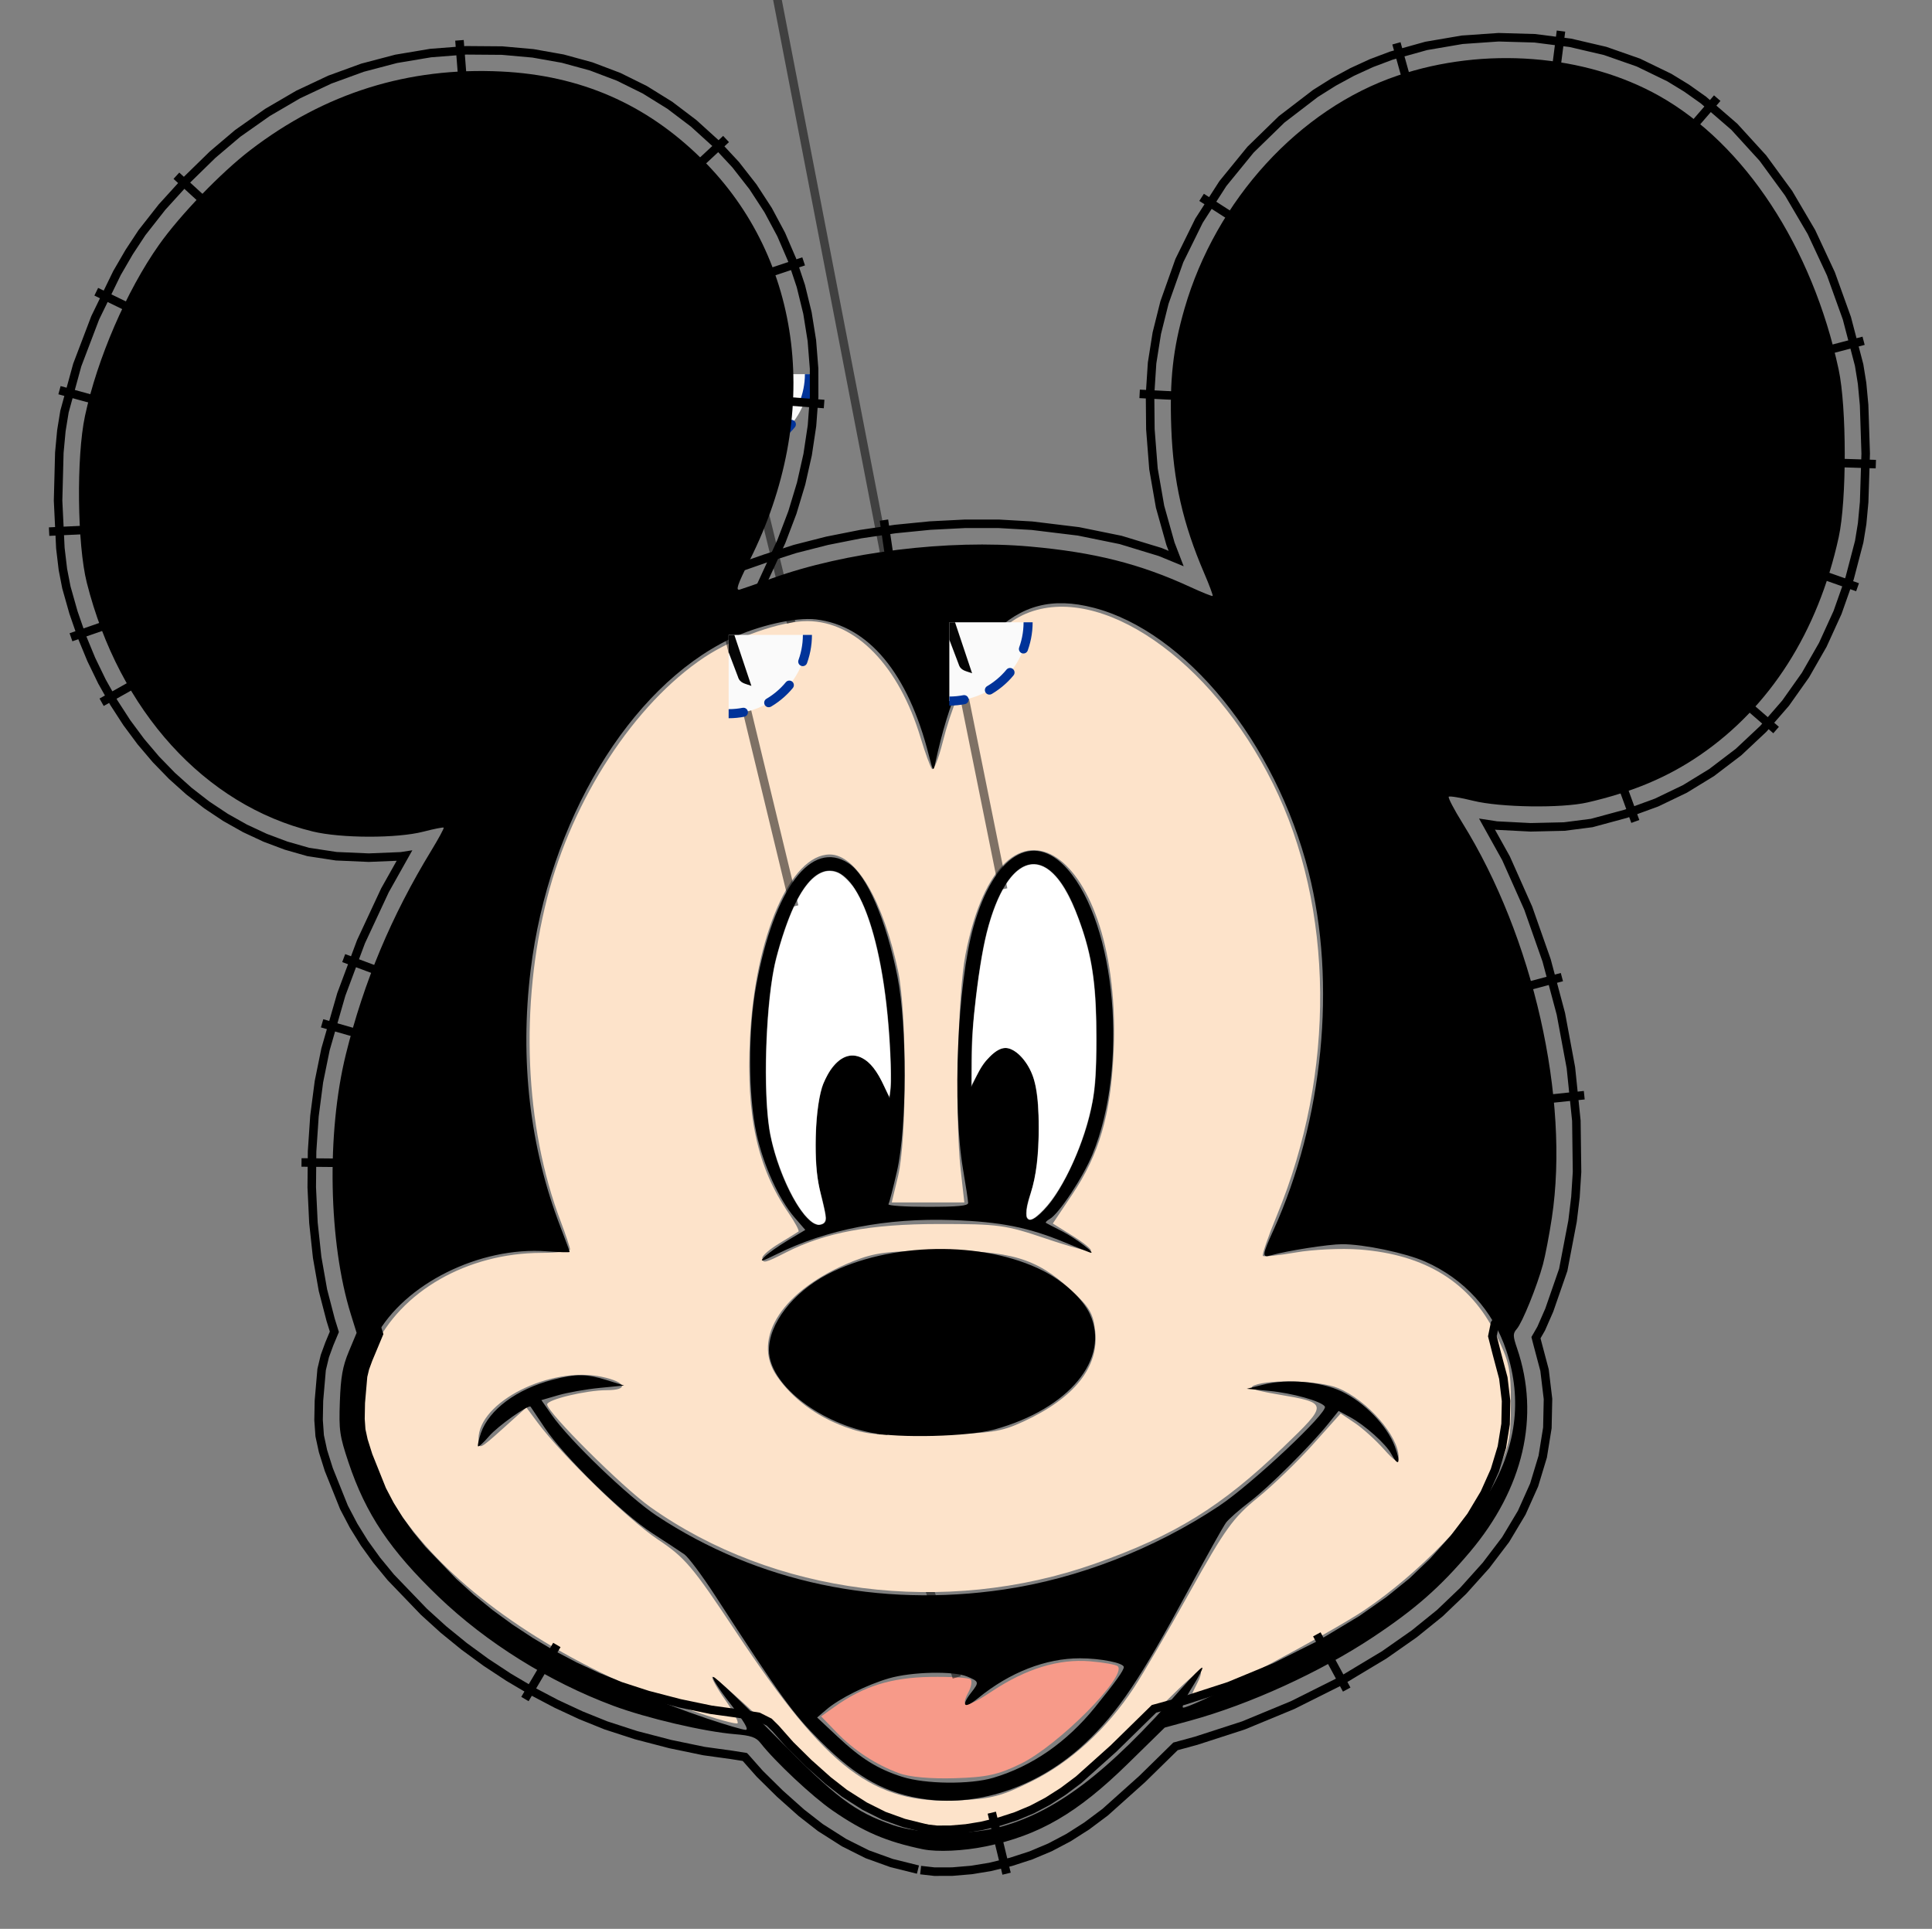 <?xml version="1.0" encoding="UTF-8" standalone="no"?>
<!-- Created with Inkscape (http://www.inkscape.org/) -->

<svg
   version="1.1"
   id="svg1"
   width="60mm"
   height="59.9mm"
   viewBox="0 0 226.772 226.394"
   sodipodi:docname="1mickey-cara.svg"
   inkscape:version="1.3.2 (1:1.3.2+202311252150+091e20ef0f)"
   xmlns:inkscape="http://www.inkscape.org/namespaces/inkscape"
   xmlns:sodipodi="http://sodipodi.sourceforge.net/DTD/sodipodi-0.dtd"
   xmlns:xlink="http://www.w3.org/1999/xlink"
   xmlns="http://www.w3.org/2000/svg"
   xmlns:svg="http://www.w3.org/2000/svg"
   xmlns:inkstitch="http://inkstitch.org/namespace">
  <rect x="0" y="0" width="226.772" height="226.394" fill="#808080" stroke="none"/>
  <sodipodi:namedview
     id="namedview1"
     pagecolor="#ff00f9"
     bordercolor="#666666"
     borderopacity="1.0"
     inkscape:showpageshadow="2"
     inkscape:pageopacity="0.0"
     inkscape:pagecheckerboard="0"
     inkscape:deskcolor="#d1d1d1"
     inkscape:zoom="2.72"
     inkscape:cx="115.80882"
     inkscape:cy="100"
     inkscape:window-width="1848"
     inkscape:window-height="1016"
     inkscape:window-x="72"
     inkscape:window-y="27"
     inkscape:window-maximized="1"
     inkscape:current-layer="g1"
     inkscape:document-units="mm" />
  <defs
     id="defs1">
    <symbol
       id="inkstitch_trim">
      <title
         id="inkstitch_title9282">Trim the thread after sewing this object.</title>
      <path
         id="inkstitch_circle13405"
         d="m 9.247,-8.6e-6 c 1.8e-6,2.452 -0.974,4.804 -2.708,6.538 C 4.804,8.272 2.452,9.247 -2.1625959e-5,9.247 -2.452,9.247 -4.804,8.272 -6.538,6.538 -8.272,4.804 -9.247,2.452 -9.247,-8.6e-6 c 6e-7,-2.452 0.974,-4.804 2.708,-6.538 1.734,-1.734 4.086,-2.708 6.538,-2.708 C 5.107,-9.247 9.247,-5.107 9.247,-8.6e-6 c 0,0 0,0 0,0"
         style="opacity:1;vector-effect:none;fill:#fafafa;fill-opacity:1;fill-rule:evenodd;stroke:#003399;stroke-width:1.065;stroke-linecap:round;stroke-linejoin:miter;stroke-miterlimit:4;stroke-dasharray:3.195, 3.195;stroke-dashoffset:0;stroke-opacity:1"
         inkscape:connector-curvature="0" />
      <path
         style="color:#000000;font-style:normal;font-variant:normal;font-weight:normal;font-stretch:normal;font-size:medium;line-height:normal;font-family:sans-serif;font-variant-ligatures:normal;font-variant-position:normal;font-variant-caps:normal;font-variant-numeric:normal;font-variant-alternates:normal;font-feature-settings:normal;text-indent:0;text-align:start;text-decoration:none;text-decoration-line:none;text-decoration-style:solid;text-decoration-color:#000000;letter-spacing:normal;word-spacing:normal;text-transform:none;writing-mode:lr-tb;direction:ltr;text-orientation:mixed;dominant-baseline:auto;baseline-shift:baseline;text-anchor:start;white-space:normal;shape-padding:0;clip-rule:nonzero;display:inline;overflow:visible;visibility:visible;opacity:1;isolation:auto;mix-blend-mode:normal;color-interpolation:sRGB;color-interpolation-filters:linearRGB;solid-color:#000000;solid-opacity:1;vector-effect:none;fill:#050505;fill-opacity:1;fill-rule:evenodd;stroke:none;stroke-width:1.414;stroke-linecap:butt;stroke-linejoin:miter;stroke-miterlimit:4;stroke-dasharray:none;stroke-dashoffset:0;stroke-opacity:1;color-rendering:auto;image-rendering:auto;shape-rendering:auto;text-rendering:auto;enable-background:accumulate"
         d="m -3,-5.983 c -1.306,0 -2.375,1.069 -2.375,2.375 0,1.306 1.069,2.375 2.375,2.375 0.587,0 1.119,-0.224 1.535,-0.58 0,0 0.617,1.621 0.617,1.621 0,0 -2.299,6.018 -2.299,6.018 0.987,-0.125 1.237,-0.262 1.674,-0.975 0,0 1.33,-3.189 1.33,-3.189 0,0 1.236,3.25 1.236,3.25 0.232,0.779 0.843,0.792 1.578,1.072 0,0 -2.055,-6.143 -2.055,-6.143 0,0 0.73,-1.75 0.73,-1.75 0.428,0.417 1.011,0.676 1.652,0.676 1.306,0 2.375,-1.069 2.375,-2.375 0,-1.306 -1.069,-2.375 -2.375,-2.375 -1.062,0 -1.957,0.713 -2.258,1.68 0,0 -0.012,-0.016 -0.012,-0.016 0,0 -0.803,2.102 -0.803,2.102 0,0 -0.592,-1.766 -0.592,-1.766 -0.182,-1.128 -1.159,-2 -2.336,-2 0,0 -2e-5,-3e-5 -2e-5,-3e-5 m 0,1 c 0.765,0 1.375,0.61 1.375,1.375 0,0.765 -0.61,1.375 -1.375,1.375 -0.765,0 -1.375,-0.61 -1.375,-1.375 0,-0.765 0.61,-1.375 1.375,-1.375 0,0 0,0 0,0 m 6,0 c 0.765,0 1.375,0.61 1.375,1.375 0,0.765 -0.61,1.375 -1.375,1.375 -0.765,0 -1.375,-0.61 -1.375,-1.375 0,-0.765 0.61,-1.375 1.375,-1.375 0,0 0,0 0,0"
         id="inkstitch_path13416"
         inkscape:connector-curvature="0" />
    </symbol>
  </defs>
  <g
     inkscape:groupmode="layer"
     inkscape:label="Image"
     id="g1">
    <path
       style="fill:#f79a89;fill-opacity:1;stroke-width:0;stroke-linejoin:bevel;stroke-miterlimit:0"
       d="m 105.538,208.128 c -2.763,-1.024 -5.299,-2.684 -7.367,-4.825 l -1.788,-1.85 1.592,-1.133 c 3.377,-2.405 6.644,-3.424 11.205,-3.497 2.411,-0.038 4.547,0.091 4.746,0.287 0.199,0.196 0.08,0.882 -0.263,1.524 -1.019,1.904 -0.218,1.861 2.815,-0.152 3.946,-2.619 7.801,-3.798 11.436,-3.497 1.619,0.134 3.098,0.398 3.286,0.586 1.129,1.129 -6.983,9.292 -11.357,11.429 -2.674,1.306 -4.004,1.598 -7.792,1.711 -2.824,0.084 -5.31,-0.139 -6.512,-0.584 z"
       id="path3" />
    <g
       id="command_group1"
       inkscape:label="Ink/Stich Instrucción: Trim thread after sewing this object">
      <path
         id="command_connector1"
         d="m 103.122,167.273 9.183,29.6"
         style="fill:none;stroke:#000000;stroke-width:1px;stroke-opacity:0.5"
         inkscape:connection-start="#command_use2860"
         inkscape:connection-end="#path3"
         inkscape:label="conector"
         inkscape:connector-type="polyline"
         inkscape:connector-curvature="0" />
      <use
         id="command_use2860"
         xlink:href="#inkstitch_trim"
         height="100%"
         width="100%"
         x="103.12"
         y="167.238"
         inkscape:label="marcador de instrucción" />
    </g>
    <path
       style="fill:#fde3ca;fill-opacity:1;stroke-width:0;stroke-linejoin:bevel;stroke-miterlimit:0"
       d="m 105.333,214.004 c -4,-1.265 -5.747,-2.547 -13.628,-9.998 -4.325,-4.089 -7.969,-7.33 -8.098,-7.201 -0.129,0.129 0.549,1.345 1.506,2.703 0.957,1.358 1.613,2.596 1.458,2.752 -0.156,0.156 -2.518,-0.498 -5.25,-1.452 -27.508,-9.606 -43.987,-28.3 -37.442,-42.477 3.127,-6.774 10.955,-11.262 19.672,-11.279 1.847,-0.003 3.359,-0.188 3.358,-0.409 -1.49e-4,-0.222 -0.495,-1.706 -1.1,-3.297 -4.227,-11.122 -4.815,-25.323 -1.572,-38.003 2.965,-11.593 10.23,-22.711 18.408,-28.172 3.483,-2.326 9.061,-4.29 12.131,-4.272 5.671,0.034 10.743,5.264 13.28,13.691 0.534,1.773 1.134,3.421 1.334,3.661 0.2,0.24 0.768,-1.176 1.263,-3.146 1.933,-7.695 5.589,-13.33 9.787,-15.084 8.695,-3.633 21.712,5.328 28.969,19.943 7.229,14.557 7.403,33.921 0.457,50.714 -1.023,2.474 -1.757,4.602 -1.631,4.729 0.127,0.127 1.871,-0.056 3.876,-0.405 2.005,-0.349 5.358,-0.505 7.452,-0.346 7.74,0.588 13.018,3.863 16.005,9.931 1.587,3.223 1.773,4.085 1.773,8.192 0,4.131 -0.183,4.966 -1.832,8.341 -2.255,4.617 -9.029,11.612 -15.365,15.865 -4.092,2.747 -19.121,10.724 -20.204,10.724 -0.282,0 -0.144,-0.713 0.307,-1.585 1.69,-3.267 0.646,-2.553 -5.763,3.944 -7.086,7.184 -10.74,9.846 -15.897,11.583 -3.764,1.268 -9.851,1.43 -13.256,0.353 z m 15.77,-4.929 c 4.565,-2.254 8.825,-6.154 11.993,-10.979 1.067,-1.626 4.039,-6.713 6.603,-11.306 4.088,-7.323 5.06,-8.673 7.897,-10.97 1.779,-1.44 4.705,-4.261 6.502,-6.268 l 3.267,-3.649 1.66,1.116 c 0.913,0.614 2.442,1.993 3.398,3.065 1.317,1.476 1.74,1.714 1.747,0.982 0.021,-2.487 -3.658,-6.707 -7.095,-8.141 -2.094,-0.873 -7.952,-1.072 -9.825,-0.334 -0.8,0.316 -0.109,0.588 2.701,1.065 6.02,1.022 6.023,1.048 0.647,6.228 -7.201,6.939 -12.703,10.339 -22.092,13.651 -17.568,6.196 -37.696,3.627 -52.191,-6.662 -3.261,-2.315 -12.091,-11.105 -12.091,-12.037 0,-0.568 4.603,-1.669 6.981,-1.669 2.639,0 2.306,-0.953 -0.547,-1.565 -6.058,-1.299 -14.495,2.949 -14.495,7.299 0,1.295 0.119,1.245 2.811,-1.175 l 2.811,-2.527 1.343,1.805 c 2.813,3.78 10.645,11.394 14.06,13.668 3.232,2.153 4.081,3.156 9.221,10.9 10.704,16.129 16.107,20.216 26.097,19.745 3.866,-0.182 5.053,-0.492 8.598,-2.243 z m -0.963,-42.23 c 5.99,-2.762 8.885,-6.417 8.412,-10.619 -0.237,-2.103 -0.663,-2.817 -2.913,-4.882 -4.016,-3.685 -7.037,-4.573 -15.469,-4.545 -5.942,0.02 -7.44,0.203 -10.026,1.229 -8.182,3.245 -12.02,9.017 -8.963,13.476 1.799,2.624 4.606,4.72 7.989,5.965 2.53,0.931 3.987,1.059 10.463,0.917 6.737,-0.148 7.835,-0.309 10.508,-1.542 z M 92.232,147.012 c 4.616,-2.355 9.925,-3.346 17.937,-3.349 7.04,-0.003 7.847,0.106 12.569,1.704 2.775,0.939 5.163,1.59 5.307,1.446 0.144,-0.144 -0.803,-0.925 -2.104,-1.735 l -2.366,-1.473 2.282,-3.403 c 3.152,-4.7 4.505,-9.313 4.848,-16.533 1.14,-23.941 -13.108,-33.485 -17.381,-11.642 -0.913,4.666 -1.242,19.205 -0.57,25.211 l 0.436,3.896 h -4.261 -4.261 l 0.745,-3.09 c 1.039,-4.31 1.044,-19.141 0.009,-24.048 -1.742,-8.257 -4.931,-13.703 -8.023,-13.703 -4.61,0 -8.765,9.545 -9.367,21.521 -0.462,9.191 0.867,15.237 4.514,20.539 0.766,1.114 1.297,2.099 1.179,2.191 -0.118,0.091 -1.121,0.711 -2.229,1.378 -1.108,0.667 -2.015,1.434 -2.015,1.705 0,0.701 0.309,0.632 2.752,-0.614 z"
       id="path2" />
    <g
       id="command_group2"
       inkscape:label="Ink/Stich Instrucción: Trim thread after sewing this object">
      <path
         id="command_connector2"
         d="M 85.765,43.949 92.864,73.078"
         style="fill:none;stroke:#000000;stroke-width:1px;stroke-opacity:0.5"
         inkscape:connection-start="#command_use7301"
         inkscape:connection-end="#path2"
         inkscape:label="conector"
         inkscape:connector-type="polyline"
         inkscape:connector-curvature="0" />
      <use
         id="command_use7301"
         xlink:href="#inkstitch_trim"
         height="100%"
         width="100%"
         x="85.763"
         y="43.913"
         inkscape:label="marcador de instrucción" />
    </g>
    <path
       style="fill:#000000;stroke-width:0.365"
       d="m 108.338,217.053 c -4.312,-0.898 -7.004,-2.054 -10.637,-4.565 -2.374,-1.641 -6.73,-5.726 -8.44,-7.914 -0.527,-0.674 -1.124,-0.877 -3.031,-1.033 -3.563,-0.291 -10.339,-1.877 -14.251,-3.336 -7.524,-2.806 -14.885,-7.397 -20.496,-12.782 -5.702,-5.473 -8.556,-9.731 -10.576,-15.777 -1.046,-3.129 -1.136,-3.767 -1.016,-7.126 0.104,-2.904 0.327,-4.156 1.05,-5.885 l 0.918,-2.197 -0.681,-2.188 c -2.618,-8.41 -2.863,-21.276 -0.58,-30.508 2.104,-8.511 5.334,-16.215 10.023,-23.905 0.865,-1.419 1.521,-2.632 1.457,-2.696 -0.064,-0.064 -1.136,0.148 -2.382,0.471 -3.083,0.799 -9.667,0.788 -12.994,-0.022 C 24.041,94.508 13.985,83.431 10.186,68.381 9.064,63.937 8.951,53.607 9.973,48.831 11.416,42.088 14.859,34.125 18.661,28.741 c 2.473,-3.503 7.279,-8.486 10.743,-11.139 8.724,-6.682 18.492,-9.74 29.42,-9.209 9.307,0.452 16.995,3.8 23.531,10.247 11.964,11.8 14.154,30.141 5.63,47.141 -1.438,2.868 -1.674,3.573 -1.144,3.417 0.367,-0.107 2.066,-0.7 3.774,-1.317 8.573,-3.097 20.685,-4.589 30.292,-3.732 7.538,0.672 12.919,2.031 18.81,4.749 1.381,0.637 2.56,1.11 2.62,1.05 0.06,-0.06 -0.386,-1.259 -0.99,-2.666 -2.504,-5.824 -3.632,-10.794 -3.864,-17.016 -0.211,-5.671 0.196,-9.353 1.551,-14.044 3.684,-12.751 13.483,-23.46 25.03,-27.354 10.16,-3.427 21.994,-2.504 30.695,2.392 10.037,5.648 17.963,17.73 21.052,32.088 0.955,4.439 0.96,15.374 0.009,19.718 -2.433,11.116 -8.066,19.95 -16.31,25.583 -3.786,2.587 -7.905,4.319 -13.155,5.531 -3.042,0.703 -10.253,0.598 -13.447,-0.194 -1.467,-0.364 -2.752,-0.576 -2.857,-0.472 -0.105,0.105 0.612,1.481 1.592,3.058 8.322,13.387 12.627,32.391 10.507,46.38 -0.302,1.995 -0.772,4.449 -1.043,5.454 -0.692,2.561 -2.418,6.823 -3.063,7.565 -0.478,0.549 -0.475,0.816 0.029,2.295 2.716,7.97 0.751,16.441 -5.54,23.893 -3.493,4.138 -6.44,6.726 -11.393,10.01 -6.187,4.1 -14.485,7.888 -21.442,9.787 l -2.988,0.816 -4.331,4.244 c -5.924,5.805 -10.387,8.402 -16.669,9.7 -2.61,0.539 -5.72,0.681 -7.374,0.336 z m 8.717,-2.53 c 6.752,-1.728 12.871,-6.352 21.605,-16.326 1.188,-1.357 2.288,-2.467 2.445,-2.467 0.157,0 -0.366,1.028 -1.16,2.284 -0.795,1.256 -1.28,2.34 -1.079,2.408 0.552,0.188 13.154,-6.069 17.525,-8.701 17.408,-10.482 24.246,-21.59 20.424,-33.179 -1.554,-4.712 -4.947,-8.438 -9.531,-10.465 -2.306,-1.02 -7.193,-2.045 -9.746,-2.044 -1.579,3.6e-4 -6.493,0.77 -8.364,1.309 -1.073,0.309 -1.041,0.005 0.31,-2.975 5.833,-12.864 7.417,-29.012 4.12,-42.003 -3.869,-15.243 -14.436,-28.233 -25.246,-31.034 -4.83,-1.252 -8.465,-0.312 -11.838,3.062 -3.055,3.055 -5.122,7.708 -6.744,15.182 -0.224,1.034 -0.267,0.982 -0.747,-0.914 -2.443,-9.648 -7.077,-15.227 -13.256,-15.959 -2.385,-0.282 -6.853,0.736 -10.09,2.3 -11.824,5.711 -21.269,21.403 -23.4,38.873 -1.284,10.53 -0.094,20.796 3.492,30.107 0.599,1.555 1.089,2.887 1.089,2.959 0,0.072 -1.202,0.04 -2.67,-0.071 -7.869,-0.595 -16.757,3.827 -20.07,9.986 -1.431,2.661 -2.229,6.401 -1.954,9.16 1.417,14.184 16.713,27.552 40.849,35.7 2.152,0.727 4.181,1.321 4.507,1.321 0.404,0 -0.182,-0.993 -1.832,-3.106 -1.334,-1.708 -2.219,-3.106 -1.967,-3.106 0.252,0 3.509,3.101 7.237,6.89 7.209,7.328 9.315,8.924 13.853,10.497 3.023,1.048 8.784,1.193 12.239,0.309 z m -8.352,-3.334 c -4.656,-0.617 -8.127,-2.53 -12.436,-6.85 -3.22,-3.228 -4.523,-5.033 -12.322,-17.058 -1.515,-2.336 -3.142,-4.517 -3.615,-4.847 -0.473,-0.33 -2.176,-1.451 -3.784,-2.492 -3.503,-2.268 -10.364,-8.992 -12.599,-12.348 -0.87,-1.306 -1.621,-2.426 -1.669,-2.488 -0.229,-0.298 -3.872,2.292 -4.876,3.467 -0.626,0.733 -1.206,1.265 -1.288,1.182 -0.082,-0.083 0.071,-0.789 0.339,-1.567 0.942,-2.734 4.192,-5.147 8.412,-6.246 2.75,-0.716 3.957,-0.705 6.407,0.058 l 1.985,0.619 -2.875,0.281 c -1.581,0.155 -3.766,0.54 -4.855,0.857 l -1.98,0.576 1.2,1.722 c 2.084,2.99 9.056,9.685 12.346,11.855 11.803,7.787 26.072,10.817 40.744,8.651 8.693,-1.283 17.64,-4.753 25.214,-9.78 3.86,-2.562 12.872,-11.021 12.456,-11.693 -0.383,-0.619 -3.815,-1.583 -6.551,-1.84 l -2.617,-0.246 1.957,-0.491 c 2.841,-0.712 6.709,-0.373 9.189,0.806 2.648,1.259 5.305,3.992 6.219,6.398 0.752,1.98 0.492,2.598 -0.396,0.94 -0.635,-1.186 -3.12,-3.403 -4.874,-4.347 l -1.315,-0.708 -1.172,1.453 c -2.147,2.662 -6.985,7.479 -9.232,9.189 -1.22,0.929 -2.48,2.036 -2.8,2.46 -0.32,0.424 -2.313,3.987 -4.429,7.917 -5.608,10.416 -8.301,14.416 -12.108,17.989 -5.312,4.985 -12.258,7.432 -18.677,6.58 z m 7.882,-2.527 c 4.553,-1.351 8.612,-4.164 11.949,-8.281 2.404,-2.967 3.374,-4.322 3.374,-4.714 0,-0.486 -2.704,-1.028 -5.141,-1.03 -4.023,-0.003 -8.26,1.651 -11.943,4.663 -1.635,1.337 -2.092,0.978 -0.822,-0.645 0.946,-1.21 0.927,-1.291 -0.457,-1.871 -1.626,-0.682 -6.532,-0.572 -9.209,0.206 -2.59,0.753 -5.81,2.36 -7.326,3.657 l -1.096,0.938 2.375,2.227 c 2.775,2.603 4.719,3.813 7.6,4.734 2.705,0.865 7.98,0.922 10.696,0.117 z m -14.408,-40.517 c -6.371,-1.323 -11.884,-5.784 -11.919,-9.645 -0.029,-3.115 2.793,-6.793 6.842,-8.921 7.254,-3.812 18.291,-3.995 25.342,-0.422 2.442,1.238 4.685,3.318 5.496,5.098 2.387,5.241 -2.46,11.094 -11.194,13.521 -3.042,0.845 -11.269,1.053 -14.566,0.369 z M 89.701,147.551 c 0.402,-0.41 1.651,-1.296 2.777,-1.97 l 2.046,-1.224 -1.247,-1.443 c -1.85,-2.14 -3.67,-6.139 -4.483,-9.854 -0.985,-4.498 -0.998,-12.137 -0.029,-17.411 2.093,-11.393 6.479,-17.181 10.849,-14.318 2.149,1.408 4.4,6.633 5.721,13.274 1.144,5.753 1.124,17.69 -0.038,22.805 -0.452,1.991 -0.908,3.759 -1.013,3.928 -0.105,0.17 1.957,0.308 4.582,0.308 3.575,0 4.772,-0.115 4.771,-0.457 -7.2e-4,-0.251 -0.268,-2.019 -0.595,-3.928 -1.279,-7.482 -0.666,-21.774 1.223,-28.503 2.373,-8.457 7.03,-11.302 11.035,-6.741 5.709,6.503 7.169,23.198 2.928,33.483 -1.113,2.698 -3.937,6.97 -5.003,7.567 -0.345,0.193 -0.546,0.404 -0.448,0.47 0.099,0.065 0.92,0.49 1.824,0.944 1.642,0.825 4.326,2.875 3.289,2.513 -0.301,-0.105 -1.577,-0.619 -2.835,-1.141 -4.344,-1.804 -7.6,-2.454 -13.287,-2.649 -7.737,-0.266 -14.751,1.096 -20.603,4.002 -1.773,0.881 -2.053,0.946 -1.462,0.343 z m 7.262,-4.624 c -0.026,-0.402 -0.332,-1.794 -0.681,-3.094 -0.882,-3.288 -0.631,-10.401 0.454,-12.838 1.866,-4.19 4.864,-4.126 6.861,0.145 l 0.82,1.753 0.144,-1.23 c 0.079,-0.676 0.021,-3.192 -0.128,-5.59 -0.732,-11.766 -3.599,-19.891 -7.018,-19.891 -2.383,0 -4.509,3.437 -6.297,10.179 -1.283,4.84 -1.664,16.163 -0.702,20.907 1.073,5.297 4.094,10.746 5.821,10.5 0.514,-0.073 0.758,-0.356 0.727,-0.841 z m 25.992,-1.37 c 1.877,-2.182 4.03,-6.817 4.964,-10.689 0.651,-2.699 0.793,-4.37 0.788,-9.318 -0.007,-6.561 -0.586,-10.007 -2.477,-14.732 -3.255,-8.131 -7.987,-6.951 -10.418,2.598 -0.914,3.592 -1.81,11.044 -1.81,15.055 l 2.8e-4,3.108 0.772,-1.559 c 0.842,-1.701 2.253,-3.009 3.247,-3.009 1.088,0 2.474,1.4 3.169,3.201 1.055,2.734 0.953,10.407 -0.181,13.691 -1.248,3.611 -0.376,4.352 1.946,1.653 z"
       id="path1" />
    <g
       id="command_group3"
       inkscape:label="Ink/Stich Instrucción: Trim thread after sewing this object">
      <path
         id="command_connector3"
         d="M 88.608,-13.717 103.766,64.747"
         style="fill:none;stroke:#000000;stroke-width:1px;stroke-opacity:0.5"
         inkscape:connection-start="#command_use5759"
         inkscape:connection-end="#path1"
         inkscape:label="conector"
         inkscape:connector-type="polyline"
         inkscape:connector-curvature="0" />
      <use
         id="command_use5759"
         xlink:href="#inkstitch_trim"
         height="100%"
         width="100%"
         x="88.606"
         y="-13.753"
         inkscape:label="marcador de instrucción" />
    </g>
    <path
       id="path13"
       style="stroke:#000000;stroke-width:1px;fill:none"
       d="M108.931,214.669 106.083,213.961 103.735,213.114 101.502,211.995 99.118,210.479 97.196,208.98 94.913,206.944 92.752,204.813 91.047,202.887 90.286,202.132 89.025,201.497 86.59,201.111 83.468,200.681 79.794,199.919 76.044,198.943 72.818,197.896 70.145,196.817 67.481,195.58 64.864,194.202 62.314,192.697 59.851,191.076 57.495,189.353 55.267,187.54 53.195,185.66 49.545,181.866 48.11,180.121 46.856,178.383 45.772,176.633 44.843,174.863 43.222,170.82 42.667,169.056 42.399,167.822 42.31,166.548 42.345,164.65 42.615,161.533 42.842,160.588 43.229,159.532 44.47,156.562 43.54,153.576 42.71,150.381 42.095,146.889 41.692,143.146 41.507,139.258 41.543,135.329 41.803,131.462 42.284,127.764 42.985,124.328 44.726,118.268 46.907,112.433 49.559,106.742 52.772,101.023 56.719,93.72 49.267,95.193 46.591,95.611 43.293,95.746 39.941,95.599 37.227,95.186 35.129,94.585 33.034,93.801 31.002,92.853 29.036,91.747 27.142,90.486 25.325,89.075 23.589,87.518 21.94,85.821 20.384,83.987 18.926,82.023 17.573,79.933 16.329,77.722 15.201,75.395 14.194,72.959 13.315,70.418 12.577,67.811 12.241,66.082 11.985,63.919 11.734,58.703 11.871,53.422 12.081,51.172 12.377,49.354 13.743,44.367 15.689,39.253 18.072,34.359 19.345,32.167 20.656,30.178 22.773,27.483 25.43,24.559 28.266,21.787 30.907,19.548 34.052,17.335 37.289,15.446 40.61,13.882 44.022,12.64 47.53,11.716 51.142,11.11 54.865,10.82 58.704,10.849 61.914,11.137 64.967,11.678 67.874,12.473 70.646,13.524 73.296,14.835 75.837,16.411 78.278,18.261 80.627,20.39 82.612,22.524 84.38,24.786 85.931,27.168 87.265,29.661 88.381,32.255 89.279,34.942 89.956,37.711 90.411,40.553 90.642,43.459 90.647,46.417 90.423,49.417 89.967,52.45 89.278,55.504 88.353,58.567 87.191,61.63 85.753,64.754 84.302,67.904 83.819,70.942 86.213,71.575  M107.745,219.437 104.653,218.668 101.794,217.637 99.076,216.275 96.283,214.498 94.047,212.755 91.551,210.529 89.183,208.194 87.474,206.263 87.43,206.219 85.87,205.972 82.632,205.525 78.676,204.705 74.665,203.661 71.139,202.516 68.19,201.327 65.301,199.984 62.469,198.494 59.712,196.867 57.048,195.113 54.493,193.244 52.064,191.268 49.77,189.187 45.872,185.134 44.216,183.121 42.771,181.118 41.503,179.072 40.376,176.924 38.591,172.474 37.912,170.316 37.523,168.518 37.393,166.675 37.436,164.392 37.752,160.743 38.131,159.165 38.653,157.739 39.247,156.316 38.814,154.925 37.905,151.427 37.227,147.579 36.791,143.526 36.592,139.352 36.631,135.141 36.911,130.981 37.435,126.954 38.209,123.157 40.057,116.728 42.372,110.532 45.185,104.498 47.46,100.449 47.072,100.509 43.286,100.664 39.462,100.497 36.176,99.995 33.589,99.255 31.132,98.335 28.755,97.227 26.466,95.938 24.271,94.477 22.174,92.849 20.183,91.063 18.301,89.126 16.534,87.044 14.887,84.825 13.365,82.475 11.973,80 10.716,77.407 9.599,74.702 8.626,71.892 7.794,68.951 7.383,66.84 7.086,64.327 6.817,58.758 6.964,53.129 7.205,50.548 7.569,48.308 9.067,42.841 11.176,37.3 13.733,32.047 15.166,29.58 16.666,27.304 19.018,24.309 21.891,21.147 24.956,18.152 27.899,15.657 31.395,13.197 34.999,11.093 38.719,9.342 42.552,7.946 46.495,6.908 50.544,6.228 54.694,5.905 58.942,5.938 62.563,6.262 66.047,6.88 69.396,7.796 72.61,9.014 75.685,10.535 78.621,12.356 81.418,14.475 84.082,16.891 86.353,19.332 88.382,21.928 90.163,24.664 91.695,27.527 92.976,30.503 94.003,33.577 94.776,36.737 95.294,39.969 95.555,43.26 95.56,46.596 95.309,49.966 94.799,53.357 94.033,56.756 93.008,60.151 91.724,63.531 90.216,66.81 89.048,69.344  M65.363,193.071 61.616,199.417  M42.761,136.507 35.391,136.439  M44.891,122.144 37.807,120.108  M47.247,115.032 40.343,112.452  M18.351,78.811 11.928,82.424  M15.296,72.385 8.331,74.796  M13.124,62.042 5.763,62.397  M14.092,47.743 6.984,45.796  M17.925,37.467 11.299,34.241  M26.136,25.609 20.706,20.625  M54.503,12.08 53.931,4.733  M79.829,21.336 85.224,16.315  M87.339,33.013 94.329,30.677  M89.381,46.871 96.731,47.42  "
       inkstitch:satin_column="true" />
    <path
       id="path14"
       style="stroke:#000000;stroke-width:1px;fill:none"
       d="M87.65,71.519 91.396,70.211 94.664,69.159 98.156,68.269 101.852,67.536 105.674,66.972 109.545,66.588 113.388,66.393 117.128,66.394 120.688,66.598 125.804,67.22 130.325,68.141 134.526,69.421 138.793,71.176 146.572,74.292 143.645,66.416 142.054,62.269 140.962,58.381 140.273,54.425 139.939,50.16 139.904,46.409 140.116,43.151 140.601,40.091 141.39,36.934 142.962,32.504 145.019,28.329 147.521,24.438 150.416,20.887 153.652,17.735 157.205,15.013 159.023,13.87 160.924,12.839 162.868,11.947 164.83,11.207 168.481,10.189 172.216,9.552 175.997,9.289 179.767,9.397 183.466,9.871 187.035,10.703 190.415,11.885 193.581,13.421 195.264,14.448 196.902,15.609 200.132,18.403 203.113,21.669 205.836,25.391 208.263,29.521 210.357,34.01 212.083,38.809 213.405,43.858 213.687,45.604 213.897,47.847 214.073,53.245 213.902,58.625 213.694,60.843 213.415,62.558 212.409,66.406 211.125,70.042 209.576,73.44 207.772,76.592 205.718,79.492 203.423,82.134 200.89,84.512 198.121,86.621 195.42,88.275 192.526,89.665 189.349,90.826 185.875,91.766 183.235,92.106 179.724,92.187 176.18,92.004 173.351,91.57 171.307,91.136 166.33,90.81 168.225,95.567 169.507,97.786 172.372,102.936 174.81,108.41 176.836,114.169 178.415,120.081 179.519,126.012 180.119,131.83 180.192,137.432 180.027,140.05 179.723,142.576 178.729,147.771 177.27,151.976 176.502,153.729 175.971,154.652 175.473,155.362 175.171,156.832 175.697,158.888 176.456,161.741 176.779,164.436 176.721,167.142 176.283,169.854 175.462,172.567 174.253,175.268 172.652,177.944 170.639,180.595 168.212,183.298 165.762,185.64 163.041,187.84 159.802,190.109 154.975,193.008 149.689,195.653 144.265,197.897 138.997,199.603 135.449,200.571 130.701,205.224 126.603,208.897 124.762,210.273 122.946,211.431 121.135,212.385 119.278,213.165 117.32,213.8 115.225,214.307 113.391,214.605 111.56,214.76 109.957,214.765 108.477,214.596 108.338,214.596  M86.031,66.88 89.833,65.553 93.303,64.436 97.071,63.475 101.015,62.693 105.072,62.094 109.177,61.687 113.264,61.479 117.27,61.481 121.126,61.702 126.592,62.367 131.534,63.373 136.18,64.789 138.054,65.559 137.385,63.817 136.164,59.469 135.392,55.04 135.028,50.375 134.989,46.272 135.228,42.606 135.782,39.109 136.68,35.514 138.427,30.591 140.734,25.907 143.538,21.547 146.787,17.564 150.432,14.013 154.397,10.974 156.542,9.626 158.726,8.442 160.974,7.41 163.299,6.533 167.406,5.388 171.631,4.667 175.897,4.371 180.151,4.493 184.339,5.029 188.408,5.978 192.304,7.341 195.939,9.103 197.968,10.343 199.937,11.738 203.566,14.876 206.921,18.553 209.947,22.689 212.617,27.232 214.905,32.136 216.781,37.352 218.218,42.842 218.564,44.983 218.803,47.538 218.989,53.243 218.808,58.932 218.571,61.468 218.227,63.577 217.11,67.848 215.686,71.883 213.953,75.684 211.918,79.238 209.587,82.531 206.968,85.546 204.068,88.268 200.9,90.68 197.772,92.596 194.438,94.198 190.837,95.513 186.835,96.597 183.606,97.012 179.654,97.103 175.679,96.898 174.538,96.723 176.772,100.737 179.379,106.592 181.534,112.717 183.211,118.995 184.386,125.31 185.029,131.545 185.108,137.555 184.922,140.499 184.58,143.332 183.488,149.045 181.848,153.77 180.895,155.947 180.287,157.003 180.452,157.648 181.293,160.813 181.699,164.195 181.626,167.589 181.081,170.963 180.074,174.289 178.619,177.541 176.729,180.7 174.43,183.727 171.743,186.72 169.01,189.333 165.999,191.767 162.48,194.232 157.343,197.318 151.73,200.126 145.964,202.511 140.402,204.313 137.975,204.975 134.062,208.81 129.719,212.701 127.558,214.317 125.416,215.683 123.235,216.831 120.99,217.775 118.658,218.531 116.199,219.127 113.993,219.485 111.774,219.673 109.686,219.679 108.06,219.494  M104.828,68.339 103.753,61.047  M141.127,46.611 133.767,46.229  M147.238,27.148 141.039,23.163  M165.888,12.187 163.908,5.088  M182.287,10.958 183.223,3.648  M196.741,17.094 201.562,11.519  M211.614,41.864 218.743,39.997  M212.812,54.241 220.179,54.475  M211.083,66.471 218.033,68.925  M202.91,80.851 208.473,85.685  M189.419,89.492 191.949,96.415  M176.21,116.586 183.33,114.684  M178.624,129.303 185.955,128.546  M154.566,191.825 158.071,198.309  M116.414,212.755 118.149,219.918  "
       inkstitch:satin_column="true" />
    <path
       style="fill:#ffffff;stroke-width:0.07;stroke-linejoin:bevel;stroke-miterlimit:0"
       d="m 95.862,143.7 c -0.354,-0.108 -0.628,-0.3 -1.082,-0.76 -1.798,-1.822 -3.886,-6.708 -4.468,-10.455 -0.695,-4.481 -0.444,-13.594 0.515,-18.661 0.316,-1.667 1.079,-4.222 1.831,-6.133 1.215,-3.085 2.571,-4.884 4.04,-5.362 0.54,-0.175 1.223,-0.113 1.763,0.16 0.529,0.268 1.338,1.066 1.814,1.789 1.683,2.557 3.031,7.421 3.737,13.486 0.426,3.651 0.657,8.365 0.495,10.058 -0.045,0.473 -0.101,0.86 -0.123,0.86 -0.022,-7e-4 -0.272,-0.501 -0.556,-1.111 -0.885,-1.906 -1.68,-2.922 -2.668,-3.411 -1.331,-0.658 -2.619,-0.145 -3.728,1.483 -0.322,0.472 -0.827,1.525 -0.975,2.032 -0.462,1.581 -0.723,4.006 -0.724,6.733 -0.001,2.424 0.16,3.945 0.617,5.81 0.448,1.833 0.552,2.345 0.552,2.72 0,0.425 -0.156,0.657 -0.507,0.754 -0.272,0.075 -0.307,0.076 -0.534,0.007 z"
       id="path4" />
    <g
       id="command_group11"
       inkscape:label="Ink/Stich Instrucción: Trim thread after sewing this object">
      <path
         id="command_connector11"
         d="m 85.528,74.556 7.693,31.82"
         style="fill:none;stroke:#000000;stroke-width:1px;stroke-opacity:0.5"
         inkscape:connection-start="#command_use998"
         inkscape:connection-end="#path4"
         inkscape:label="conector"
         inkscape:connector-type="polyline"
         inkscape:connector-curvature="0" />
      <use
         id="command_use998"
         xlink:href="#inkstitch_trim"
         height="100%"
         width="100%"
         x="85.525"
         y="74.52"
         inkscape:label="marcador de instrucción" />
    </g>
    <path
       style="fill:#ffffff;stroke-width:0.07;stroke-linejoin:bevel;stroke-miterlimit:0"
       d="m 120.655,143.018 c -0.141,-0.141 -0.161,-0.219 -0.161,-0.615 0,-0.564 0.107,-1.071 0.487,-2.314 0.678,-2.216 0.942,-4.396 0.942,-7.766 -8.9e-4,-3.929 -0.366,-5.868 -1.404,-7.463 -0.742,-1.14 -1.709,-1.861 -2.494,-1.861 -0.565,0 -1.132,0.311 -1.825,1 -0.686,0.683 -0.987,1.12 -1.638,2.376 l -0.505,0.975 0.027,-2.86 c 0.029,-3.018 0.108,-4.258 0.468,-7.312 0.434,-3.674 0.927,-6.482 1.49,-8.481 0.943,-3.347 2.21,-5.671 3.636,-6.673 1.305,-0.917 2.662,-0.728 3.953,0.552 1.227,1.216 2.352,3.372 3.389,6.493 1.236,3.721 1.661,7.025 1.661,12.919 0,3.369 -0.14,5.601 -0.458,7.312 -0.875,4.705 -3.362,10.214 -5.716,12.664 -0.712,0.741 -1.165,1.093 -1.511,1.173 -0.14,0.033 -0.216,0.006 -0.341,-0.119 z"
       id="path5" />
    <g
       id="command_group12"
       inkscape:label="Ink/Stich Instrucción: Trim thread after sewing this object">
      <path
         id="command_connector12"
         d="m 111.432,73.074 6.315,31.286"
         style="fill:none;stroke:#000000;stroke-width:1px;stroke-opacity:0.5"
         inkscape:connection-start="#command_use8891"
         inkscape:connection-end="#path5"
         inkscape:label="conector"
         inkscape:connector-type="polyline"
         inkscape:connector-curvature="0" />
      <use
         id="command_use8891"
         xlink:href="#inkstitch_trim"
         height="100%"
         width="100%"
         x="111.429"
         y="73.038"
         inkscape:label="marcador de instrucción" />
    </g>
  </g>
</svg>
